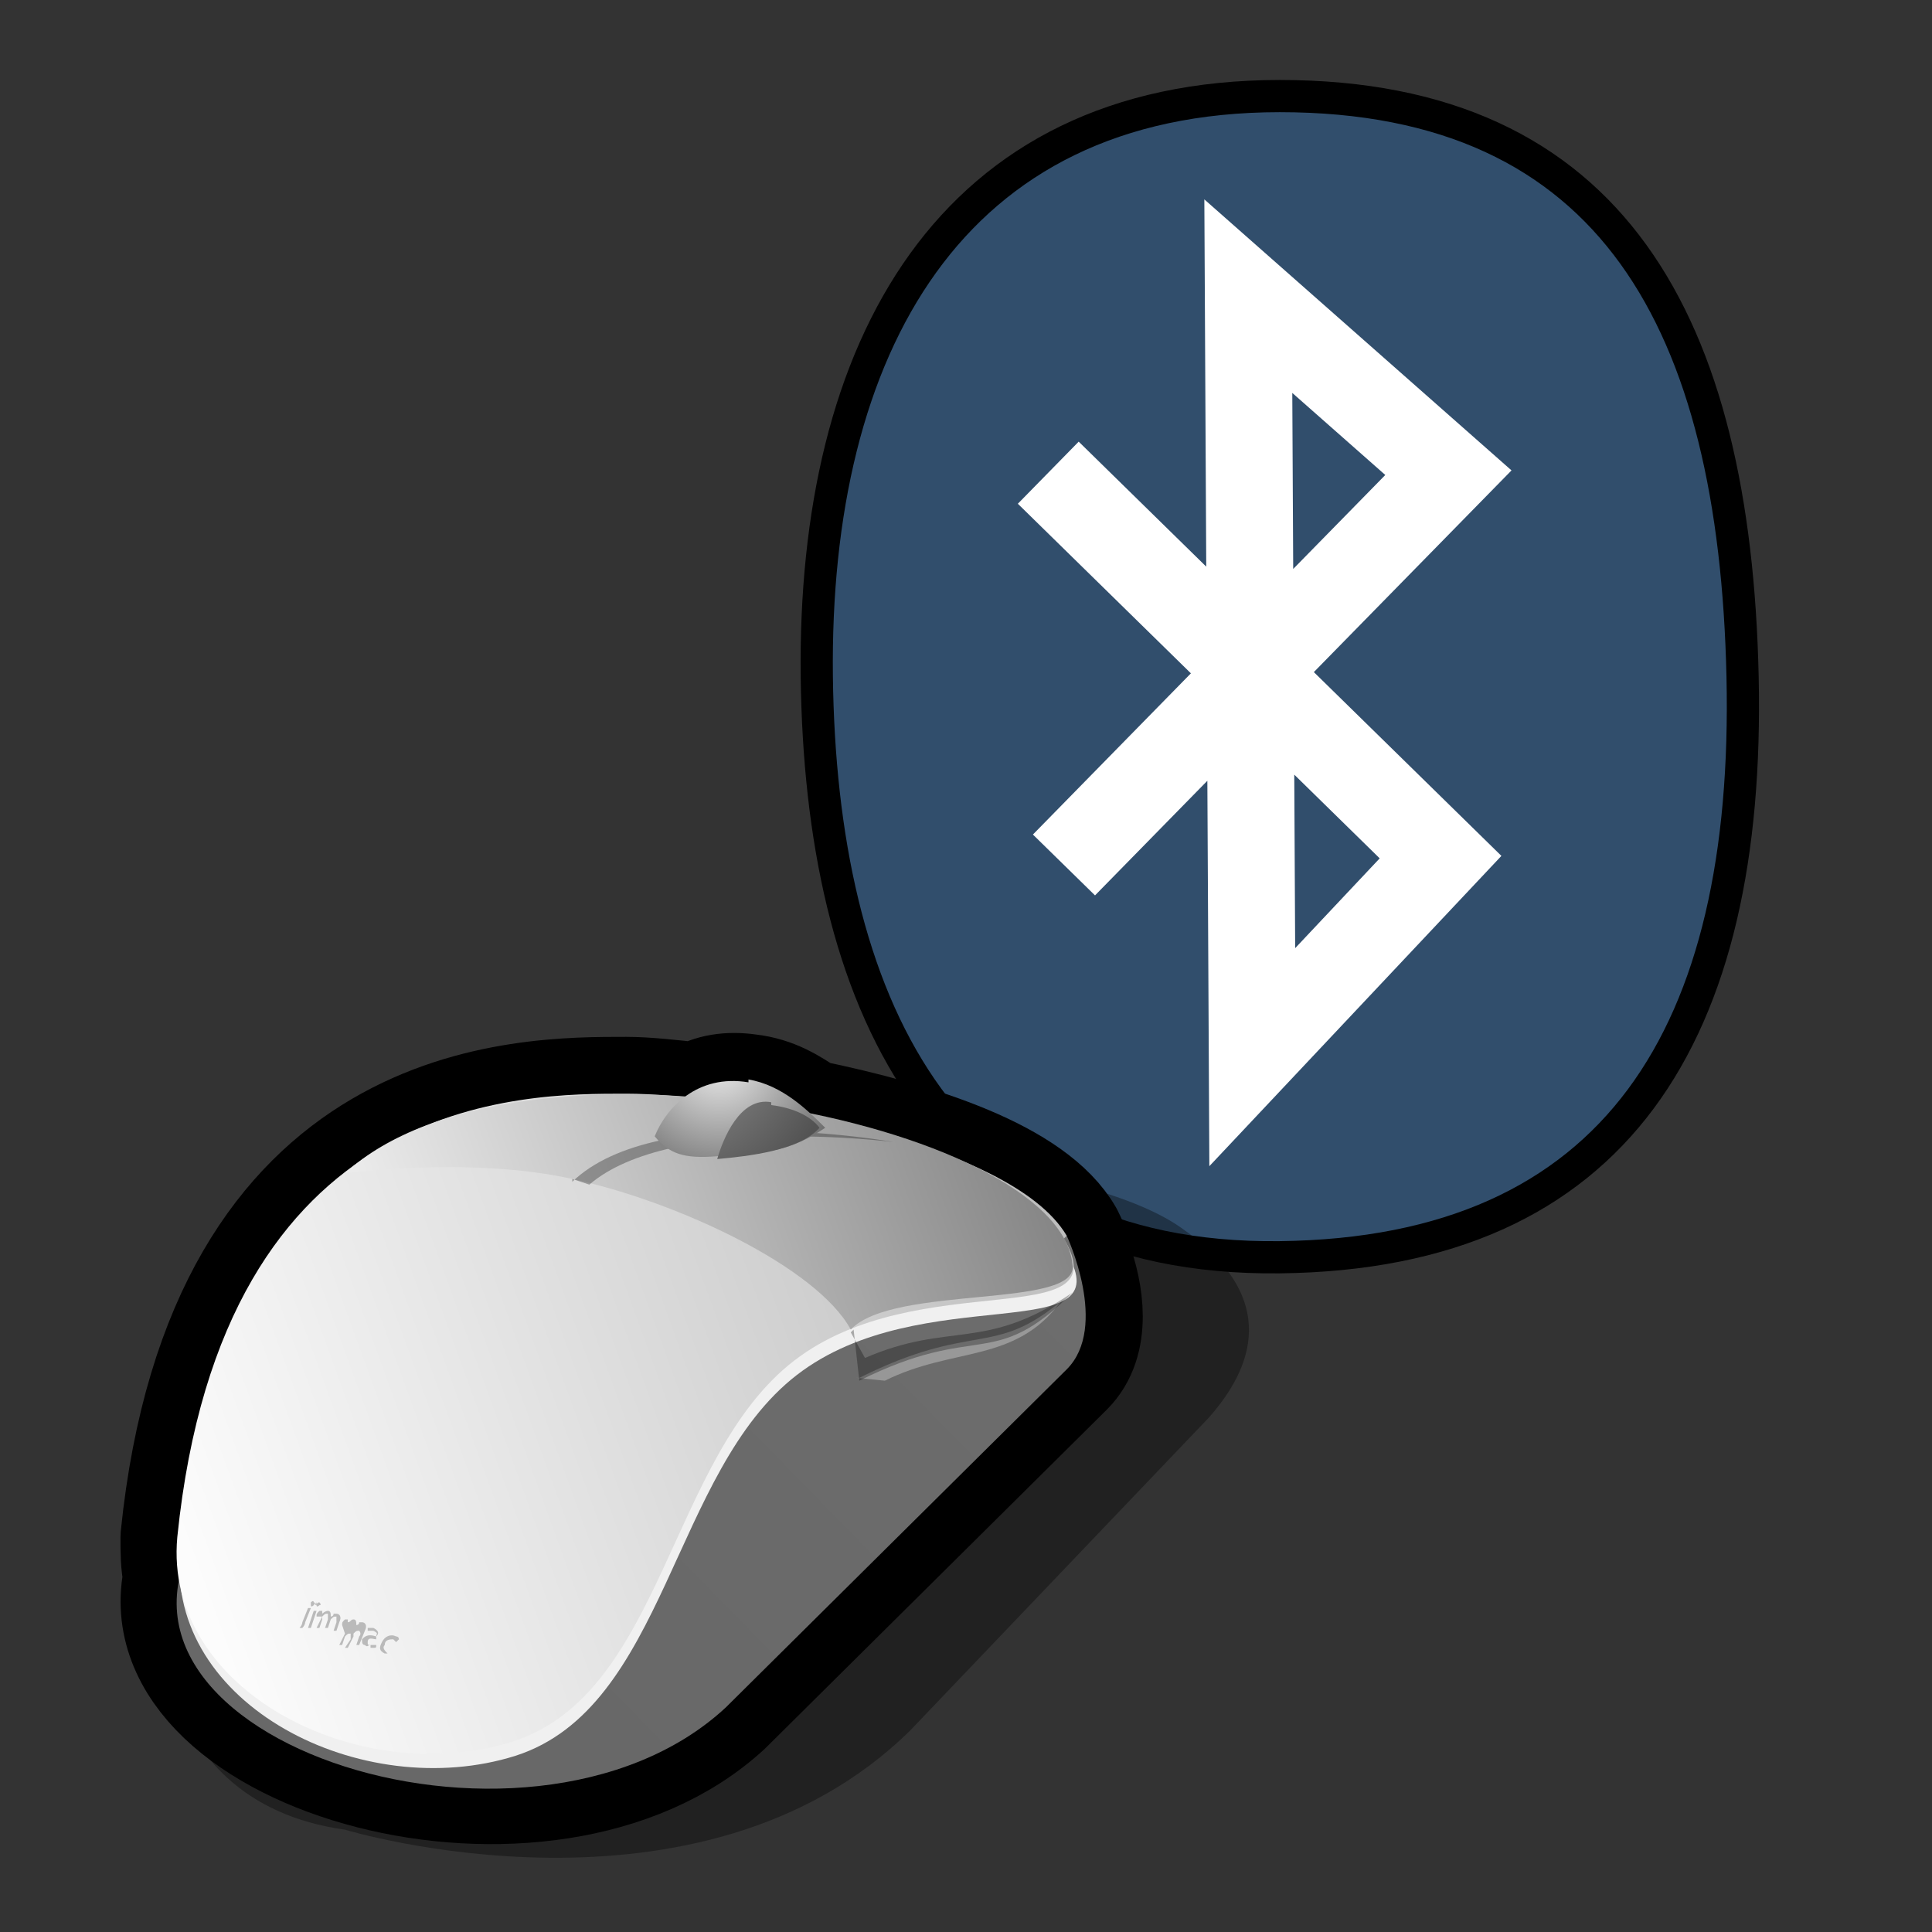 <?xml version="1.0" encoding="UTF-8" standalone="no"?>
<!-- Generator: Adobe Illustrator 9.0, SVG Export Plug-In  -->
<svg
   xmlns:dc="http://purl.org/dc/elements/1.1/"
   xmlns:cc="http://web.resource.org/cc/"
   xmlns:rdf="http://www.w3.org/1999/02/22-rdf-syntax-ns#"
   xmlns:svg="http://www.w3.org/2000/svg"
   xmlns="http://www.w3.org/2000/svg"
   xmlns:sodipodi="http://sodipodi.sourceforge.net/DTD/sodipodi-0.dtd"
   xmlns:inkscape="http://www.inkscape.org/namespaces/inkscape"
   width="48pt"
   height="48pt"
   viewBox="0 0 48 48"
   xml:space="preserve"
   id="svg2"
   sodipodi:version="0.32"
   inkscape:version="0.44.1"
   sodipodi:docname="BlueRemote.svg"
   sodipodi:docbase="/home/mblaesing/src/BlueRemote/server"><rect x="0" y="0" width="48" height="48" fill="#333333" stroke="none"/><defs
   id="defs79" /><sodipodi:namedview
   inkscape:window-height="798"
   inkscape:window-width="1363"
   inkscape:pageshadow="2"
   inkscape:pageopacity="0.0"
   guidetolerance="10.0"
   gridtolerance="10.0"
   objecttolerance="10.0"
   borderopacity="1.0"
   bordercolor="#666666"
   pagecolor="#ffffff"
   id="base"
   inkscape:zoom="6.5666667"
   inkscape:cx="17.778468"
   inkscape:cy="29.939894"
   inkscape:window-x="49"
   inkscape:window-y="199"
   inkscape:current-layer="svg2" />
	
	<g
   id="Layer_x0020_2"
   style="fill-rule:nonzero;clip-rule:nonzero;stroke:#000000;stroke-miterlimit:4;">
		<path
   style="fill:none;stroke:none;"
   d="M48,48H0V0h48v48z"
   id="path76" />
	</g>
<path
   style="fill:#314e6c;fill-opacity:1;stroke:black;stroke-width:0.8;stroke-miterlimit:4;stroke-dashoffset:0;stroke-opacity:1"
   d="M 43.294,16.812 C 43.489,25.651 40.189,31.139 31.794,31.236 C 23.301,31.333 20.391,24.774 20.293,16.812 C 20.196,8.654 23.594,2.387 31.794,2.387 C 40.091,2.387 43.099,8.07 43.294,16.812 z "
   id="path2100"
   sodipodi:nodetypes="czzzz" /><path
   style="fill:none;fill-rule:evenodd;stroke:white;stroke-width:2.16;stroke-linecap:butt;stroke-linejoin:miter;stroke-miterlimit:4;stroke-dasharray:none;stroke-opacity:1"
   d="M 26.044,11.744 L 35.79,21.295 L 31.112,26.265 L 31.014,7.358 L 35.985,11.744 L 26.434,21.49"
   id="path2992" /><g
   id="mouse"
   style="fill:#bababa;fill-rule:nonzero;stroke:black;stroke-miterlimit:4"
   transform="matrix(0.706,0,0,0.706,-0.325,18.983)">
		<g
   style="opacity:0.35"
   id="g5">
			<path
   style="fill:black;stroke:none"
   d="M 7.1,27.2 C 5.5,28.8 5.4,36.5 12.6,37.5 C 12.6,37.5 25.1,41.3 32.5,34 L 43,23 C 44.5,21.3 45.6,18.8 42,16.3 C 38.4,13.8 28,13.4 28,13.4 C 26,12.5 22.2,13.5 20.6,15.1 L 7,27.1 L 7.1,27.2 z "
   id="path7" />
		</g>
		<radialGradient
   id="aigrd1"
   cx="11.98"
   cy="9.216"
   r="30.375"
   fx="11.98"
   fy="9.216"
   gradientUnits="userSpaceOnUse">
			<stop
   offset="0"
   style="stop-color:#EFEFEF"
   id="stop10" />
			<stop
   offset="1"
   style="stop-color:#6D6D6D"
   id="stop12" />
		</radialGradient>
		<path
   style="fill:url(#aigrd1);stroke-width:4;stroke-linecap:round;stroke-linejoin:round"
   d="M 38.3,17.5 C 38.3,17.3 38.2,17 38,16.6 C 36.8,14.5 32.8,13.2 28.9,12.4 C 28.3,12 27.7,11.6 26.8,11.5 C 26.1,11.4 25.5,11.5 25,11.8 C 24.1,11.7 23.2,11.6 22.5,11.6 C 18.9,11.6 8.3,11.5 6.7,27.2 C 6.7,27.7 6.7,28.2 6.8,28.6 C 5.4,35 19.7,39 26,33.2 L 38,21.3 C 39,20.3 38.7,18.6 38.3,17.5 L 38.3,17.5 z "
   id="path14" />
		<linearGradient
   id="aigrd2"
   gradientUnits="userSpaceOnUse"
   x1="16.345"
   y1="30.36"
   x2="34.009"
   y2="13.048">
			<stop
   offset="0"
   style="stop-color:#686868"
   id="stop17" />
			<stop
   offset="1"
   style="stop-color:#6D6D6D"
   id="stop19" />
		</linearGradient>
		<path
   style="fill:url(#aigrd2);stroke:none"
   d="M 38,16.6 L 7.8,26.5 C 2.2,34.1 19,39.7 26,33.2 L 38,21.3 C 39.5,19.8 38,16.6 38,16.6 L 38,16.6 z "
   id="path21" />
		<path
   style="fill:#f0f0f0;stroke:none"
   d="M 38,17.1 C 36,13.7 26.1,12.1 22.5,12.1 C 19,12.1 8.3,12 6.8,27.7 C 6.3,33.1 13.2,36.6 18.6,34.9 C 23.9,33.2 24.1,24.9 28.5,21.5 C 32.9,18.1 40,20.6 38,17.2 L 38,17.1 z "
   id="path23" />
		<linearGradient
   id="aigrd3"
   gradientUnits="userSpaceOnUse"
   x1="6.862"
   y1="27.354"
   x2="39.192"
   y2="15.62">
			<stop
   offset="0"
   style="stop-color:#FCFCFC"
   id="stop26" />
			<stop
   offset="1"
   style="stop-color:#BBBBBB"
   id="stop28" />
		</linearGradient>
		<path
   style="fill:url(#aigrd3);stroke:none"
   d="M 38,16.6 C 36,13.2 26.1,11.6 22.5,11.6 C 18.9,11.6 8.3,11.5 6.7,27.2 C 6.2,32.6 13.1,36.1 18.5,34.4 C 23.8,32.7 24,24.4 28.4,21 C 32.8,17.6 39.9,20.1 37.9,16.7 L 38,16.6 z "
   id="path30" />
		<linearGradient
   id="aigrd4"
   gradientUnits="userSpaceOnUse"
   x1="14.948"
   y1="19.663"
   x2="37.141"
   y2="11.608">
			<stop
   offset="0"
   style="stop-color:#EBEBEB"
   id="stop33" />
			<stop
   offset="1"
   style="stop-color:#818181"
   id="stop35" />
		</linearGradient>
		<path
   style="fill:url(#aigrd4);stroke:none"
   d="M 38.2,17.6 C 38.5,19.2 31.9,18.3 30.4,19.9 C 29.2,17.7 24.3,15.4 20.6,14.6 C 17,13.8 12.6,14.4 12.6,14.4 C 18.7,8.8 37.7,12.6 38.2,17.6 z "
   id="path37" />
		<path
   style="opacity:0.3;fill:white;stroke:none"
   d="M 30.7,21.6 C 34.7,19.6 35.4,20.9 37.8,18.9 C 36.2,21.1 34,20.5 31.6,21.7 L 30.6,21.6 L 30.7,21.6 z "
   id="path39" />
		<path
   style="opacity:0.3;fill:black;stroke:none"
   d="M 30.5,19.9 L 30.7,21.7 C 34.9,19.6 35.4,21.4 38.2,18.6 C 35.1,20.7 33.9,19.6 30.9,20.9 L 30.4,20 L 30.5,19.9 z "
   id="path41" />
		<path
   style="opacity:0.3;fill:black;stroke:none"
   d="M 20.6,14.6 L 21.2,14.8 C 24.1,12.3 31.9,13.3 31.9,13.3 C 31.9,13.3 23.6,11.8 20.6,14.7 L 20.6,14.6 z "
   id="path43" />
		<g
   id="g45">
			<radialGradient
   id="aigrd5"
   cx="14.547"
   cy="15.984"
   r="4.51"
   fx="14.547"
   fy="15.984"
   gradientTransform="matrix(0.907,0.421,-0.421,0.907,19.29,-10.214)"
   gradientUnits="userSpaceOnUse">
				<stop
   offset="0"
   style="stop-color:#EFEFEF"
   id="stop48" />
				<stop
   offset="1"
   style="stop-color:#6D6D6D"
   id="stop50" />
			</radialGradient>
			<path
   style="fill:url(#aigrd5);stroke:none"
   d="M 26.8,11.2 C 25,10.9 23.9,12.1 23.5,13.1 C 24,13.7 24.5,13.9 25.7,13.8 C 27.5,13.7 28.3,13.6 29.5,12.8 C 28.9,12.2 28,11.3 26.8,11.1 L 26.8,11.2 z "
   id="path52" />
			<radialGradient
   id="aigrd6"
   cx="12.472"
   cy="15.932"
   r="6.165"
   fx="12.472"
   fy="15.932"
   gradientTransform="matrix(0.907,0.421,-0.421,0.907,19.29,-10.214)"
   gradientUnits="userSpaceOnUse">
				<stop
   offset="0"
   style="stop-color:#9E9E9E"
   id="stop55" />
				<stop
   offset="1"
   style="stop-color:#535353"
   id="stop57" />
			</radialGradient>
			<path
   style="fill:url(#aigrd6);stroke:none"
   d="M 27.6,11.9 C 26.5,11.7 25.9,13.2 25.7,13.9 C 26.8,13.8 28.6,13.6 29.3,12.8 C 29,12.4 28.4,12.1 27.6,12 L 27.6,11.9 z "
   id="path59" />
		</g>
		<g
   style="stroke:none"
   id="g61">
			<path
   d="M 10.9,30.4 C 10.9,30.4 11,30.4 11,30.4 C 11,30.4 11.1,30.3 11.1,30.2 L 11.3,29.7 L 11.4,29.7 L 11.2,30.2 C 11.2,30.3 11.1,30.4 11.1,30.4 C 11,30.4 11,30.4 10.9,30.4 L 10.9,30.3 L 10.9,30.4 z M 11.4,29.5 C 11.4,29.5 11.5,29.4 11.5,29.5 C 11.5,29.5 11.6,29.5 11.5,29.6 C 11.5,29.6 11.4,29.7 11.4,29.6 C 11.4,29.6 11.4,29.6 11.4,29.5 z "
   id="path63" />
			<path
   d="M 11.6,29.6 C 11.6,29.6 11.6,29.5 11.7,29.5 C 11.7,29.5 11.8,29.6 11.7,29.6 C 11.7,29.6 11.6,29.7 11.6,29.6 C 11.6,29.6 11.5,29.6 11.6,29.5 L 11.6,29.6 z M 11.3,30.4 L 11.5,29.8 L 11.6,29.8 L 11.4,30.4 L 11.3,30.4 z "
   id="path65" />
			<path
   d="M 11.6,30 C 11.6,29.9 11.6,29.9 11.7,29.8 L 11.8,29.8 L 11.8,29.9 L 11.8,29.9 C 11.8,29.9 11.9,29.8 12,29.8 C 12.1,29.8 12.1,29.9 12.1,30 L 12.1,30 C 12.1,30 12.2,30 12.2,29.9 C 12.2,29.9 12.3,29.9 12.3,29.9 C 12.4,29.9 12.5,30 12.4,30.2 L 12.3,30.5 L 12.2,30.5 L 12.3,30.2 C 12.3,30.1 12.3,30 12.3,30 C 12.2,30 12.2,30 12.1,30.1 C 12.1,30.1 12.1,30.1 12.1,30.1 L 12,30.4 L 11.9,30.4 L 12,30.1 C 12,30 12,29.9 12,29.9 C 11.9,29.9 11.9,29.9 11.8,30 C 11.8,30 11.8,30 11.8,30.1 L 11.7,30.4 L 11.6,30.4 L 11.8,30 L 11.6,30 z "
   id="path67" />
			<path
   d="M 12.5,30.3 C 12.5,30.2 12.5,30.2 12.6,30.1 L 12.7,30.1 L 12.7,30.2 L 12.7,30.2 C 12.8,30.2 12.8,30.1 12.9,30.1 C 13,30.1 13,30.2 13,30.3 L 13,30.3 C 13,30.3 13.1,30.3 13.1,30.2 C 13.1,30.2 13.2,30.2 13.2,30.2 C 13.3,30.2 13.4,30.3 13.3,30.5 L 13.1,31 L 13,31 L 13.1,30.7 C 13.2,30.6 13.1,30.5 13.1,30.5 C 13,30.5 13,30.5 12.9,30.6 C 12.9,30.6 12.9,30.6 12.9,30.7 L 12.7,31.1 L 12.6,31.1 L 12.8,30.8 C 12.8,30.7 12.8,30.6 12.8,30.6 C 12.7,30.6 12.7,30.6 12.6,30.7 C 12.6,30.7 12.6,30.7 12.6,30.7 L 12.5,31 L 12.4,31 L 12.6,30.6 L 12.5,30.3 z "
   id="path69" />
			<path
   d="M 13.7,31 C 13.7,31.1 13.7,31.1 13.6,31.1 L 13.5,31.1 L 13.5,31 L 13.5,31 C 13.4,31 13.4,31.1 13.3,31 C 13.2,31 13.2,30.9 13.2,30.8 C 13.3,30.7 13.4,30.6 13.7,30.7 L 13.7,30.7 C 13.7,30.6 13.8,30.6 13.6,30.5 C 13.5,30.5 13.5,30.5 13.4,30.5 L 13.4,30.4 C 13.5,30.4 13.5,30.4 13.6,30.4 C 13.8,30.5 13.8,30.6 13.7,30.7 L 13.7,31 z M 13.7,30.8 C 13.6,30.8 13.4,30.7 13.4,30.9 C 13.4,31 13.4,31 13.5,31 C 13.6,31 13.6,31 13.7,31 C 13.7,31 13.7,31 13.7,31 L 13.7,30.9 L 13.7,30.8 z "
   id="path71" />
			<path
   d="M 14.2,31.3 C 14.2,31.3 14.1,31.3 14,31.3 C 13.8,31.2 13.8,31.1 13.9,30.9 C 14,30.7 14.2,30.6 14.4,30.7 C 14.5,30.7 14.5,30.8 14.5,30.8 L 14.4,30.9 C 14.4,30.9 14.3,30.8 14.3,30.8 C 14.2,30.8 14,30.8 14,31 C 13.9,31.1 14,31.2 14.1,31.3 C 14.2,31.3 14.2,31.3 14.2,31.3 L 14.2,31.4 L 14.2,31.3 z "
   id="path73" />
		</g>
	</g></svg>